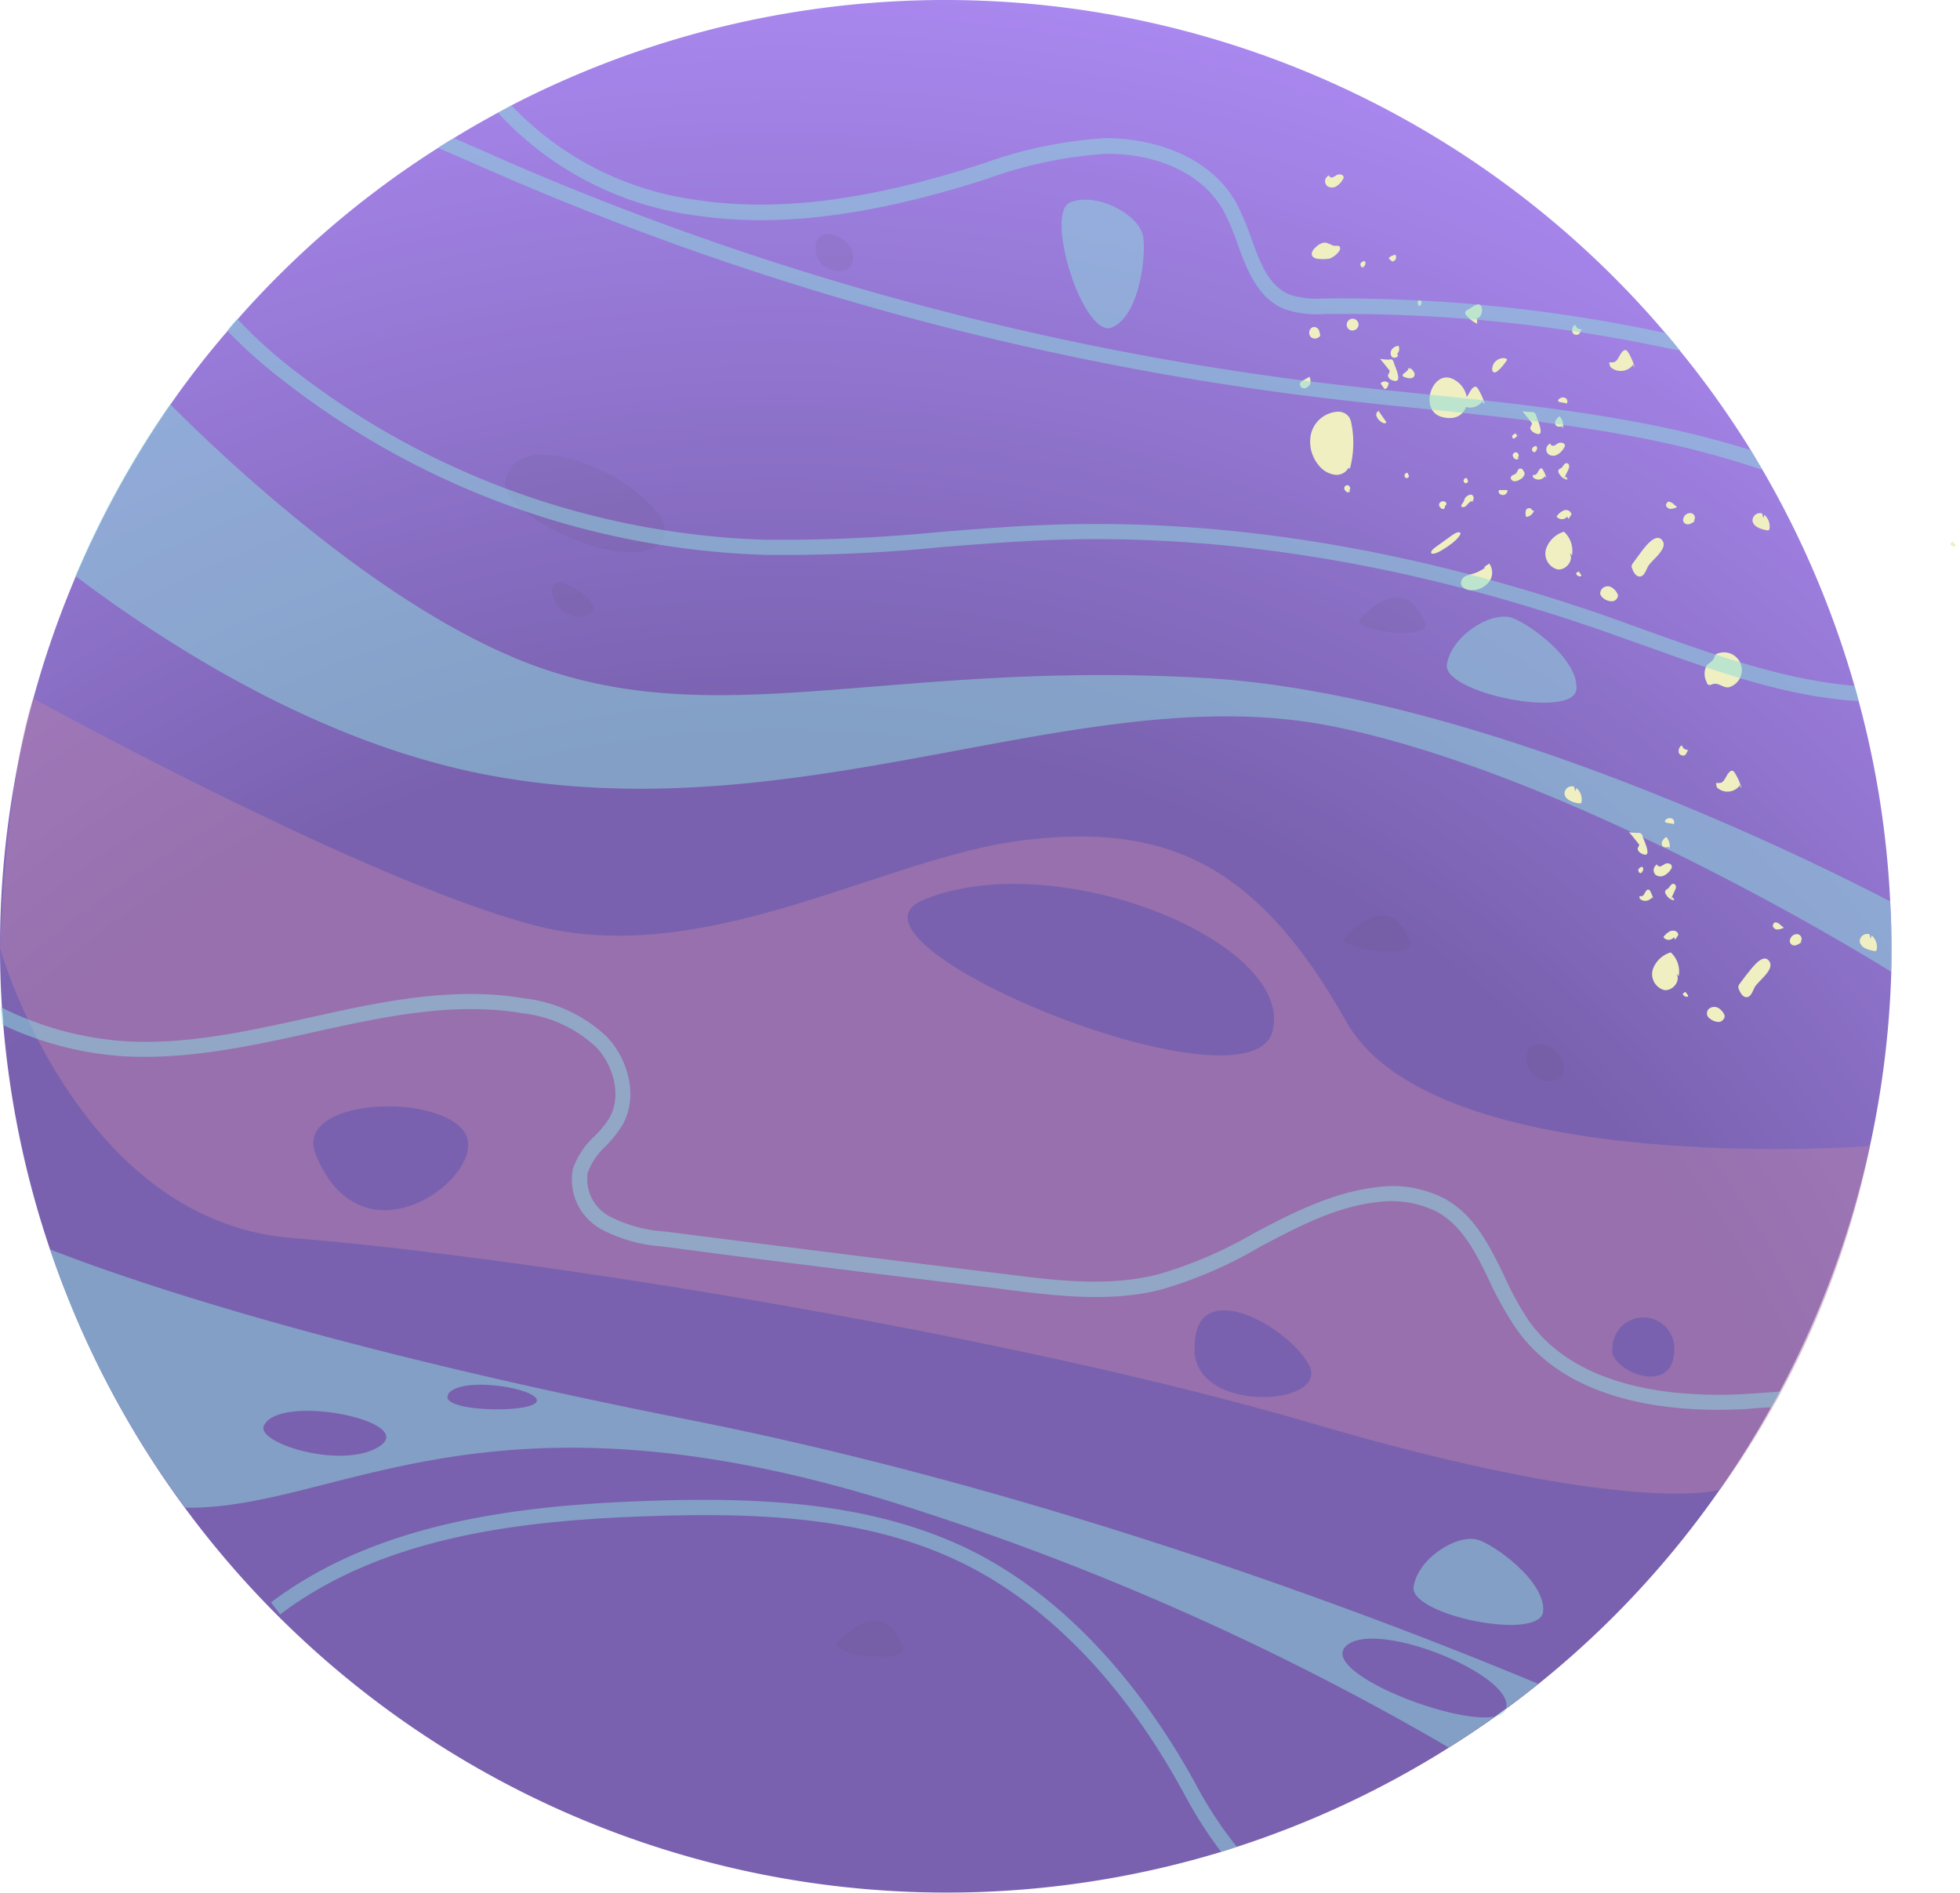<svg xmlns="http://www.w3.org/2000/svg" width="380" height="367" fill="none"><g opacity=".71"><path fill="url(#a)" d="M366.679 188.356a184.362 184.362 0 0 1-21.606 81.302 89.389 89.389 0 0 1-1.678 3.069 181.591 181.591 0 0 1-45.257 53.79 178.234 178.234 0 0 1-17.384 12.327 183.53 183.53 0 0 1-40.957 19.145c-1.049.341-2.019.682-3.041.97a183.519 183.519 0 0 1-156.278-23.78 183.57 183.57 0 0 1-55.36-59.195A183.613 183.613 0 0 1 .64 198.715c0-1.128-.157-2.255-.262-3.383a182.971 182.971 0 0 1 11.537-76.687c.865-2.308 1.81-4.589 2.753-6.897A187.001 187.001 0 0 1 33.022 78.44 171.468 171.468 0 0 1 44.06 64.225 40.462 40.462 0 0 1 46 61.944a180.935 180.935 0 0 1 38.938-33.282 47.948 47.948 0 0 1 3.041-1.888c2.806-1.731 5.664-3.357 8.548-4.93.918-.473 1.81-.971 2.622-1.417A183.297 183.297 0 0 1 218.598 3.443a183.326 183.326 0 0 1 104.135 60.94 93.083 93.083 0 0 1 2.963 3.593 180.627 180.627 0 0 1 13.739 19.276c.787 1.26 1.547 2.623 2.282 3.83a183.785 183.785 0 0 1 17.856 41.962c.288.996.55 1.993.813 2.963a182.038 182.038 0 0 1 6.083 38.789c.262 4.433.315 8.97.21 13.56Z"/><path fill="#974D8B" d="M362.562 222.135s-84.273 6.505-101.552-24.128c-17.28-30.633-34.847-38.422-62.327-35.17-27.479 3.252-62.064 25.361-95.469 16.418-33.405-8.943-96.78-43.877-96.78-43.877C.98 152.242.01 183.792.01 183.792s14.84 52.873 56.663 56.178c41.822 3.304 136.058 17.834 197.991 36.009 61.933 18.175 78.819 12.772 78.819 12.772a173.401 173.401 0 0 0 29.079-66.616Zm-301.353 1.6c-4.353-10.805 23.598-12.09 28.843-4.275 5.244 7.816-19.64 27.197-28.843 4.275ZM179.2 174.351c26.064-10.491 71.871 8.418 67.518 25.518-4.352 17.1-87.76-17.336-67.596-25.466l.078-.052Zm52.442 87.57c-.735-15.211 17.777-5.245 22.104 2.623 4.326 7.868-21.58 9.677-22.157-2.623h.053Zm80.969-.341a6.009 6.009 0 0 1 1.738-4.436 5.991 5.991 0 0 1 4.42-1.774 5.997 5.997 0 0 1 5.541 4.109c.258.777.355 1.6.284 2.416-.263 8.865-12.272 3.881-12.036-.315h.053Z" opacity=".5" style="mix-blend-mode:multiply"/><path fill="#5FCCCC" d="M366.652 188.356s-60.307-37.872-108.186-47.549c-47.879-9.678-100.608 20.325-161.728 9.809-31.648-5.429-61.12-23.158-82.123-38.973a181.913 181.913 0 0 1 18.354-33.308c11.144 11.173 41.953 40.258 70.796 50.749 36.001 13.113 69.196-1.154 129.818 2.334 51.917 2.99 115.633 34.357 132.833 43.274.315 4.537.368 9.074.236 13.664ZM73.742 280.227c-6.974 4.826-24.07-.446-22.602-3.829 2.832-6.399 29.55-1.023 22.602 3.829Zm13.11-9.992c2.623-3.724 18.093-.997 17.201 1.416-.891 2.413-19.455 1.993-17.096-1.416h-.104Zm173.922 49.017c5.244-5.796 32.697 5.246 31.255 11.802-1.442 6.557-36.342-6.032-31.255-11.802Zm-127.616-44.139c-69.117-13.664-107.504-26.699-123.473-32.94a182.728 182.728 0 0 0 26.221 50.066c29.367.472 57.869-25.571 136.767-1.18a524.56 524.56 0 0 1 108.186 47.654 181.48 181.48 0 0 0 17.384-12.327c-29.131-12.143-94.132-37.268-165.085-51.273Z" opacity=".51" style="mix-blend-mode:soft-light"/><path fill="#190024" d="M97.944 93.232c-1.39 6.661 25.303 19.014 30.416 11.513 5.113-7.5-27.532-25.387-30.416-11.513ZM107.069 115.052c1.101 5.246 7.263 5.377 7.997 3.043.734-2.335-8.994-8.314-7.997-3.043ZM260.774 181.589c7.42-7.501 10.829-3.252 12.559.682 1.731 3.934-14.867 1.679-12.559-.682ZM263.71 119.904c7.421-7.527 10.829-3.252 12.534.656 1.704 3.908-14.841 1.678-12.534-.656ZM162.368 318.308c7.42-7.527 10.829-3.278 12.559.656 1.731 3.934-14.867 1.678-12.559-.656ZM296.145 206.4c.892 3.802 7.526 4.51 7.106.183-.42-4.327-8.6-6.661-7.106-.183ZM158.304 49.381c.891 3.803 7.551 4.511 7.105.184-.445-4.328-8.6-6.662-7.105-.184Z" opacity=".1" style="mix-blend-mode:multiply"/><path fill="#5FCCCC" d="M286.496 298.455c2.884.787 13.11 7.868 12.691 13.847-.42 5.98-26.037.787-25.119-4.773.917-5.56 8.416-10.202 12.428-9.074ZM292.92 119.694c2.911.787 13.11 7.868 12.717 13.848-.393 5.98-26.037.787-25.119-4.773.917-5.56 8.417-10.202 12.402-9.075ZM221.574 45.578c.708 2.911-.315 15.316-5.9 17.86-5.585 2.544-13.398-22.345-8.102-24.26 5.297-1.914 13.006 2.361 14.002 6.4Z" opacity=".51" style="mix-blend-mode:soft-light"/><g fill="#E9E9A8" style="mix-blend-mode:soft-light"><path d="M261.718 90.845c.763-2.86.862-5.856.288-8.76a3.333 3.333 0 0 0-.498-1.31 2.624 2.624 0 0 0-2.465-.945 5.66 5.66 0 0 0-4.824 4.091 7.107 7.107 0 0 0 1.494 6.321 4.772 4.772 0 0 0 3.12 1.783 2.62 2.62 0 0 0 2.832-1.888.578.578 0 0 0-.944.184l.997.524ZM304.772 107.656a5.038 5.038 0 0 0-1.547-4.589 5.243 5.243 0 0 0-3.488 3.357 3.185 3.185 0 0 0 .272 2.419 3.172 3.172 0 0 0 1.905 1.515c1.652.288 3.33-1.784 2.386-3.174l.472.472ZM299.764 92.498a6.06 6.06 0 0 0-.708-1.574l-.131-.131a.29.29 0 0 0-.21 0c-.525.288-.603 1.232-1.18 1.259h-.315c-.078 0 0 .34 0 .472a1.516 1.516 0 0 0 1.25.424 1.52 1.52 0 0 0 1.11-.713v.263h.184ZM287.833 78.204a11.892 11.892 0 0 0-1.337-2.937.713.713 0 0 0-.288-.263.45.45 0 0 0-.394 0c-.97.525-1.101 2.282-2.228 2.334h-.577c-.158 0 0 .63 0 .866a2.934 2.934 0 0 0 4.483-.55v.498l.341.052ZM316.886 71.097a10.518 10.518 0 0 0-1.311-2.938s-.158-.236-.289-.262a.497.497 0 0 0-.393 0c-.97.55-1.101 2.308-2.229 2.334h-.577c-.157 0 0 .63.131.892a2.966 2.966 0 0 0 3.572.338 2.96 2.96 0 0 0 .912-.889v.472l.184.053ZM303.041 82.846a2.615 2.615 0 0 0-.682-2.15c-.287.2-.528.46-.707.76a.918.918 0 0 0 0 .997c.314.367.865.262 1.337.157l-.21.341.262-.105ZM297.85 80.617a1.18 1.18 0 0 0-.368-.63.943.943 0 0 0-.603-.13c-.58-.001-1.159-.054-1.73-.158l1.835 2.255a.264.264 0 0 1 0 .184c0 .262-.209.472-.288.734-.079.263.236.709.603.918 2.57 1.443.891-2.045.551-3.173ZM270.213 70.257a.918.918 0 0 0-.315-.55.944.944 0 0 0-.603 0c-.58 0-1.159-.053-1.73-.158l1.835 2.256a.407.407 0 0 1 0 .183c0 .263-.21.472-.288.735-.079.262.236.708.577.891 2.569 1.128.891-2.203.524-3.357ZM305.794 63.622l-.445-.682a1.367 1.367 0 0 0-.472 1.495.816.816 0 0 0 1.034.42.811.811 0 0 0 .329-.236c.184-.289.315-.84.629-.656l-1.075-.34ZM263.396 62.993a1.204 1.204 0 0 1-1.731.944 1.156 1.156 0 0 1 .547-2.152 1.152 1.152 0 0 1 1.184 1.103v.105ZM273.438 71.359c.498.393 1.049 1.023.734 1.574-.314.55-1.075.42-1.651.235-.577-.183-.525-.21-.577-.472-.053-.262 1.153-.734 1.127-1.363.157 0 .367.183.236.288l.131-.262ZM313.844 116.023a2.909 2.909 0 0 0-1.494-2.23 1.476 1.476 0 0 0-1.311.002 1.476 1.476 0 0 0-.787 1.048 1.016 1.016 0 0 0 .236.76l.341.341a2.62 2.62 0 0 0 1.757.603 1.204 1.204 0 0 0 1.101-1.285l.157.761ZM333.352 126.566a1.28 1.28 0 0 0-.734.341c-.14.232-.254.478-.341.734-.262.603-.97.839-1.39 1.338a3.412 3.412 0 0 0 0 3.226c0 .236.21.524.473.577a.861.861 0 0 0 .55-.132c1.259-.472 2.045.709 3.225.577a3.447 3.447 0 0 0 2.452-4.209 3.444 3.444 0 0 0-4.209-2.452h-.026ZM303.566 92.366c.162.17.28.377.341.604a1.968 1.968 0 0 1-1.469-.945c-.21-.262-.419-.629-.262-.918.157-.288.393-.288.577-.42.183-.13.55-.97 1.022-.917a.575.575 0 0 1 .446.577 1.668 1.668 0 0 1-.21.787l-.76 1.573.315-.34ZM297.011 98.923c0-.498-.813-.55-1.102-.157a1.808 1.808 0 0 0 0 1.442 1.783 1.783 0 0 0 1.495-1.233l-.393-.052ZM295.542 91.737a1.877 1.877 0 0 0-.288-.656.656.656 0 0 0-.63-.262c-.367.131-.419.656-.707.944-.289.289-.787.289-.971.656-.183.367.184.787.577.865.392.023.781-.088 1.101-.314.328-.139.604-.377.787-.682a.735.735 0 0 0 0-.944l.131.393ZM294.467 88.72a.47.47 0 0 1-.498.342.972.972 0 0 1-.551-.42.712.712 0 0 1-.131-.393.602.602 0 0 1 .603-.577.628.628 0 0 1 .551.656.71.71 0 0 1-.629.603l.655-.21ZM261.796 95.094a.47.47 0 0 1-.498.34.972.972 0 0 1-.551-.419.656.656 0 0 1-.131-.393.606.606 0 0 1 .603-.577.628.628 0 0 1 .551.656.71.71 0 0 1-.629.603l.655-.21ZM297.482 87.567a.685.685 0 0 0 .495-.466.687.687 0 0 0-.154-.662c-.26.031-.501.152-.681.341a.55.55 0 0 0 0 .682.361.361 0 0 0 .314.178.366.366 0 0 0 .315-.178l-.289.105ZM264.209 51.715a.682.682 0 0 0 .34-1.128 1.31 1.31 0 0 0-.681.341.601.601 0 0 0 0 .709.364.364 0 0 0 .314.178.366.366 0 0 0 .315-.178l-.288.078ZM253.878 74.742a1.87 1.87 0 0 0 0-1.705l-1.259.709c-.214.095-.395.25-.524.445a.775.775 0 0 0 .018.635.786.786 0 0 0 .48.415 1.102 1.102 0 0 0 1.154-.473l.131-.026ZM267.303 79.699l1.494 2.15c-.236.394-.813.132-1.154-.183a2.208 2.208 0 0 1-.786-1.05.815.815 0 0 1 .603-1.022l-.157.105ZM328.37 100.969a.922.922 0 0 0 .193-.872.91.91 0 0 0-.638-.623 1.364 1.364 0 0 0-1.521.891 1.1 1.1 0 0 0 0 .814.998.998 0 0 0 1.127.419 2.983 2.983 0 0 0 1.075-.629h-.236ZM270.816 68.684a1.494 1.494 0 0 0 .341-1.653c-.435.03-.845.217-1.154.525a1.235 1.235 0 0 0-.209 1.547c.367.446 1.284.236 1.258-.34l-.236-.08ZM269.138 74.585a.89.89 0 0 1-.708.839l-.76-1.102a1.011 1.011 0 0 1 .799-.385 1.02 1.02 0 0 1 .8.386l-.131.262ZM317.83 107.473l-1.233 1.678a1.425 1.425 0 0 0-.262.525c-.009.209.036.417.131.603.262.682.734 1.521 1.495 1.469.76-.053 1.101-1.049 1.468-1.784.629-1.363 4.143-3.566 2.832-5.245-1.311-1.678-3.671 1.731-4.431 2.754ZM324.752 97.926l.393.368a3.062 3.062 0 0 1-1.18.34.992.992 0 0 1-.97-.629c0-.393.315-.892.708-.734.394.12.742.358.996.682l.053-.027ZM292.238 95.225a.865.865 0 0 1-.655.708.919.919 0 0 1-.918-.315c-.131-.183-.157-.524 0-.629H292.265v.21l-.027.026ZM285.709 97.14c-.419-.132-.812.183-1.101.524-.288.341-.603.682-1.022.63a.288.288 0 0 1-.289-.158c0-.288.21-.524.393-.76.115-.207.203-.428.263-.656a1.466 1.466 0 0 1 1.389-.84.865.865 0 0 1 .367.787.806.806 0 0 1-.576.656l.576-.183ZM284.556 93.1l-.184-.445a.549.549 0 0 0-.603.42.498.498 0 0 0 .393.603c.263 0 .525-.289.446-.525l-.052-.052ZM273.097 92.104l-.183-.446a.55.55 0 0 0-.603.42.498.498 0 0 0 .393.603.445.445 0 0 0 .446-.524l-.053-.053ZM300.576 85.967c0 .315.394.498.708.42.315-.079.525-.341.813-.472a1.13 1.13 0 0 1 .97 0 .499.499 0 0 1 .341.42.62.62 0 0 1-.131.366 3.331 3.331 0 0 1-1.258 1.364 1.574 1.574 0 0 1-1.783 0 1.227 1.227 0 0 1-.422-1.187 1.234 1.234 0 0 1 .841-.937l-.079.026ZM257.68 33.986c0 .315.393.498.708.393.282-.137.553-.295.812-.472a1.238 1.238 0 0 1 .971 0 .578.578 0 0 1 .34.446.697.697 0 0 1-.131.367 3.508 3.508 0 0 1-1.258 1.364 1.627 1.627 0 0 1-1.783 0 1.285 1.285 0 0 1-.42-1.18 1.347 1.347 0 0 1 .839-.944l-.078.026ZM303.828 78.073a.748.748 0 0 0-.014-.581.728.728 0 0 0-.432-.39 1.075 1.075 0 0 0-1.101.237c-.131 0-.236.314-.158.445a.526.526 0 0 0 .315.158l1.442.262-.052-.131ZM257.365 50.246a3.905 3.905 0 0 0 2.412-1.81.701.701 0 0 0 0-.497c0-.368-.655-.289-1.048-.289-.394 0-1.233-.603-1.915-.63a2.62 2.62 0 0 0-1.468.682c-.629.473-1.311 1.286-.891 1.968a1.483 1.483 0 0 0 1.101.498 7.707 7.707 0 0 0 2.622-.131l-.813.21ZM286.365 61.629c.629 0 .891-.76.944-1.364a1.322 1.322 0 0 0-.018-.584 1.323 1.323 0 0 0-.27-.517c-.42-.341-1.023 0-1.443.236l-1.153.76c-.158 0-.341.262-.367.472a.595.595 0 0 0 .209.472 6.562 6.562 0 0 0 2.124 1.653l-.026-1.128Z"/><path d="M279.574 80.827c5.375 1.442 6.476-4.983 2.307-7.265-4.169-2.282-6.974 6.032-2.307 7.265ZM303.854 100.129a1.302 1.302 0 0 1-1.036.508 1.309 1.309 0 0 1-1.035-.508 3.199 3.199 0 0 1 1.442-1.206 1.126 1.126 0 0 1 1.468.76l-.603.919-.236-.473ZM288.908 110.384l-.524-.708a7.868 7.868 0 0 1-2.779 1.521c-.511.127-1.011.293-1.495.498a1.548 1.548 0 0 0-.865 1.259c0 .997 1.232 1.495 2.229 1.443a4.306 4.306 0 0 0 3.251-1.653 2.986 2.986 0 0 0 0-3.514l-1.023.708 1.206.446ZM283.009 103.591c.236-.341 0-.498-.472-.393a4.973 4.973 0 0 0-1.233.708l-2.622 1.888c-.524.368-1.101.813-1.206 1.181-.105.367.315.419.734.288a5.545 5.545 0 0 0 1.39-.656c1.521-.918 3.278-2.176 3.618-3.278l-.865.184.656.078ZM280.098 98.346a.31.31 0 0 1-.11.243.315.315 0 0 1-.257.072.838.838 0 0 1-.472-.263.897.897 0 0 1-.236-.393.658.658 0 0 1 .341-.734.866.866 0 0 1 .839 0 .63.63 0 0 1 .236.34.289.289 0 0 1-.21.342l-.131.393ZM290.691 71.621a10.822 10.822 0 0 0 1.521-1.914.735.735 0 0 0-.577-.289 2.201 2.201 0 0 0-2.333 2.177.733.733 0 0 0 .157.472.55.55 0 0 0 .682 0 1.79 1.79 0 0 0 .524-.472l.026.026ZM294.1 84.472l-.236-.472a1.335 1.335 0 0 0-.629.42c-.131.236 0 .63.288.577a.544.544 0 0 0 .262-.158l.708-.63-.393.263ZM255.949 65.248a3.214 3.214 0 0 0-.236-1.233 1.053 1.053 0 0 0-.996-.629.996.996 0 0 0-.551.262 1.235 1.235 0 0 0 0 1.705 1.207 1.207 0 0 0 1.678-.157l.105.052ZM270.475 49.329a.838.838 0 0 1-.498 1.363 2.2 2.2 0 0 1-.734-.655c.236-.294.572-.49.944-.551l.288-.157ZM275.588 58.665c.184-.315-.445-.603-.655-.288-.21.314 0 .734.262.97a.81.81 0 0 0 .393-.865v.183ZM306.581 111.459l-.498-.682a1.268 1.268 0 0 0-.525.368.791.791 0 0 0 .663.573.781.781 0 0 0 .308-.023l.052-.236ZM379.16 105.689l-.499-.681a1.572 1.572 0 0 0-.55.367.839.839 0 0 0 .996.524l.053-.21ZM342.057 99.788a2.967 2.967 0 0 1 1.023 2.623.525.525 0 0 1-.157.341.598.598 0 0 1-.525 0c-1.101-.21-2.412-.656-2.622-1.757a1.449 1.449 0 0 1 .547-1.222 1.441 1.441 0 0 1 1.315-.247l.236.892.183-.63ZM325.46 189.195a4.96 4.96 0 0 0-1.547-4.59 5.246 5.246 0 0 0-3.487 3.357 3.2 3.2 0 0 0 2.176 3.934c1.678.289 3.33-1.783 2.412-3.173l.446.472ZM320.478 174.036a6.027 6.027 0 0 0-.708-1.574h-.157a.315.315 0 0 0-.21 0c-.525.289-.577 1.233-1.18 1.259a.67.67 0 0 0-.315 0c-.131 0 0 .341 0 .472a1.57 1.57 0 0 0 1.9.185c.195-.12.361-.282.486-.473v.236l.184-.105ZM337.6 152.635a10.658 10.658 0 0 0-1.337-2.937s-.158-.236-.289-.263a.524.524 0 0 0-.393 0c-.97.551-1.101 2.308-2.203 2.335h-.603c-.157 0 0 .629.132.891a2.965 2.965 0 0 0 3.571.339c.365-.227.676-.53.912-.89v.473l.21.052ZM323.703 164.385a2.617 2.617 0 0 0-.655-2.151 2.248 2.248 0 0 0-.735.761.915.915 0 0 0 0 .996c.315.341.892.262 1.364.158l-.21.34.236-.104ZM318.459 162.129a.789.789 0 0 0-.619-.682.808.808 0 0 0-.325 0 9.639 9.639 0 0 1-1.678-.157c.629.734 1.232 1.495 1.835 2.255.058.05.103.113.131.184 0 .262-.235.472-.288.734-.052.263.236.708.577.892 2.465 1.364.787-2.072.367-3.226ZM326.509 145.16l-.498-.681a1.358 1.358 0 0 0-.499 1.494c.236.525 1.102.682 1.364.184.262-.498.341-.839.629-.656l-.996-.341ZM334.532 197.561a2.887 2.887 0 0 0-1.468-2.229c-.865-.394-2.098 0-2.124 1.049-.014.273.07.543.236.761.103.125.227.232.367.314a2.626 2.626 0 0 0 1.731.63 1.235 1.235 0 0 0 1.101-1.285l.157.76ZM324.254 173.905c.177.158.297.37.341.603a1.97 1.97 0 0 1-1.469-.944c-.21-.262-.419-.63-.236-.918.184-.289.367-.289.551-.446.183-.157.551-.944 1.022-.892a.63.63 0 0 1 .472.577c-.014.27-.095.531-.236.761l-.734 1.6.289-.341ZM318.066 169.158a.704.704 0 0 0 .491-.482.716.716 0 0 0-.15-.672 1.234 1.234 0 0 0-.656.341.574.574 0 0 0 0 .708.371.371 0 0 0 .315.178.357.357 0 0 0 .18-.048.356.356 0 0 0 .134-.13l-.314.105ZM349.085 182.586a.946.946 0 0 0-.472-1.495 1.362 1.362 0 0 0-1.521.892.964.964 0 0 0 0 .813.945.945 0 0 0 1.101.419 3.084 3.084 0 0 0 1.101-.629h-.209ZM338.544 189.011l-1.259 1.679a1.413 1.413 0 0 0-.262.524c-.009.209.036.417.131.604.289.681.734 1.494 1.495 1.468.76-.026 1.127-1.049 1.468-1.783.656-1.364 4.143-3.567 2.858-5.245-1.285-1.679-3.54 1.73-4.431 2.753ZM345.44 179.465l.393.367a3.064 3.064 0 0 1-1.18.341.971.971 0 0 1-.944-.629c0-.42.289-.892.682-.735.397.114.747.353.996.682l.053-.026ZM321.265 167.506c0 .314.393.498.708.419.288-.142.568-.299.839-.472a1.071 1.071 0 0 1 .943 0 .498.498 0 0 1 .341.42.59.59 0 0 1 0 .367 3.386 3.386 0 0 1-1.284 1.364 1.633 1.633 0 0 1-1.783 0 1.235 1.235 0 0 1-.394-1.207 1.23 1.23 0 0 1 .296-.572c.147-.162.335-.281.543-.346l-.209.027ZM324.542 159.611a.757.757 0 0 0-.446-.97 1.128 1.128 0 0 0-1.127.236.389.389 0 0 0-.153.197.386.386 0 0 0-.004.249.517.517 0 0 0 .314.157l1.469.262-.053-.131ZM324.542 181.668a1.287 1.287 0 0 1-2.045 0c.34-.536.833-.956 1.416-1.207.603-.183 1.416 0 1.468.761l-.603.918-.236-.472ZM327.295 192.945c-.183-.21-.341-.446-.524-.682a1.748 1.748 0 0 0-.525.368.815.815 0 0 0 .997.55l.052-.236ZM362.877 181.327a2.935 2.935 0 0 1 .996 2.623.664.664 0 0 1-.131.341.587.587 0 0 1-.551 0c-1.101-.184-2.412-.63-2.622-1.731a1.44 1.44 0 0 1 1.862-1.469l.262.892.184-.656ZM305.637 152.74a2.934 2.934 0 0 1 .996 2.623.392.392 0 0 1-.131.341h-.55c-1.075-.21-2.413-.656-2.622-1.758a1.416 1.416 0 0 1 1.835-1.468l.262.891.21-.629Z"/></g><g fill="#5FCCCC" opacity=".51" style="mix-blend-mode:soft-light"><path d="m91.756 31.626-6.818-2.964a47.948 47.948 0 0 1 3.042-1.888l4.956 2.15 3.592 1.6A571.64 571.64 0 0 0 257.444 74.35c6.057.734 12.166 1.364 18.354 1.993 14.736 1.521 29.996 3.12 44.785 6.11a183.561 183.561 0 0 1 18.852 4.8c.787 1.26 1.547 2.623 2.282 3.83a182.259 182.259 0 0 0-21.816-5.85c-14.657-2.963-29.813-4.536-44.575-6.058-6.109-.629-12.219-1.259-18.354-1.993A574.755 574.755 0 0 1 95.348 33.2l-3.592-1.573ZM360.412 135.902c-14.526-.839-28.502-6.084-41.953-10.884l-8.155-2.884c-36.708-12.747-72.29-18.621-105.905-17.494-7.315.263-14.736.84-21.92 1.417a311.37 311.37 0 0 1-34.087 1.495 159.926 159.926 0 0 1-93.87-34.095c-3.727-2.86-7.233-6-10.488-9.39a40.462 40.462 0 0 1 1.94-2.28 91.407 91.407 0 0 0 10.28 9.388 156.931 156.931 0 0 0 92.138 33.439 313.248 313.248 0 0 0 33.72-1.495c7.211-.577 14.684-1.18 22.051-1.416 34.087-1.154 69.957 4.8 107.007 17.624 2.622.944 5.401 1.941 8.154 2.938 13.111 4.668 26.509 9.52 40.275 10.674.289.996.551 2.124.813 2.963Z"/></g><path fill="#5FCCCC" d="M345.073 269.737a89.35 89.35 0 0 1-1.678 3.068c-1.967 0-3.96.289-5.9.367-14.29.63-33.379-1.521-43.342-15.342a65.792 65.792 0 0 1-5.245-9.206c-2.622-5.56-5.244-10.805-10.121-13.638a19.817 19.817 0 0 0-11.983-1.94c-7.866.918-15.05 4.668-22.549 8.654a83.897 83.897 0 0 1-19.01 8.236c-10.121 2.622-20.977 1.18-30.468 0l-1.076-.158c-21.71-2.622-43.421-5.245-65.158-8.156a29.65 29.65 0 0 1-11.982-3.357 10.99 10.99 0 0 1-5.507-11.645 15.422 15.422 0 0 1 4.169-6.347 20.188 20.188 0 0 0 2.858-3.462c2.622-4.484.708-10.49-2.464-13.795a24.996 24.996 0 0 0-14.291-6.609c-13.556-2.308-27.531.787-41.009 3.777-11.825 2.622-24.044 5.245-36.341 4.563a64.854 64.854 0 0 1-23.599-6.163c0-1.128-.157-2.255-.262-3.383a62.932 62.932 0 0 0 23.992 6.609c11.852.76 23.86-1.915 35.502-4.485 13.766-3.068 28.004-6.216 42.111-3.803a27.793 27.793 0 0 1 15.942 7.449c4.038 4.222 6.293 11.539 2.884 17.335a24.217 24.217 0 0 1-3.251 3.987 13.113 13.113 0 0 0-3.357 5.062 8.184 8.184 0 0 0 4.196 8.392 27.167 27.167 0 0 0 10.829 2.964c21.71 2.78 43.43 5.498 65.158 8.156l1.075.131c9.728 1.233 19.797 2.466 29.393 0a82.774 82.774 0 0 0 18.355-7.868c7.394-3.934 15.077-7.868 23.598-8.969a22.097 22.097 0 0 1 13.792 2.308c5.69 3.278 8.548 9.179 11.328 14.896a58.756 58.756 0 0 0 4.824 8.76c9.204 12.772 27.296 14.713 40.826 14.136a376.54 376.54 0 0 0 7.761-.524ZM239.797 357.989c-1.049.341-2.019.682-3.041.97a82.525 82.525 0 0 1-7.395-11.67l-1.704-3.016c-11.327-19.644-25.801-34.095-41.953-41.727-18.538-8.786-39.855-9.337-60.124-8.655-23.887.813-51.025 3.725-71.267 19.041l-1.757-2.334c20.845-15.736 48.587-18.805 72.946-19.67 20.635-.708 42.372 0 61.461 8.969 16.624 7.868 31.464 22.739 43.159 42.907.577.997 1.154 2.046 1.704 3.042a79.039 79.039 0 0 0 7.971 12.143ZM325.801 67.976l-4.877-.97a301.734 301.734 0 0 0-64.188-6.138 19.58 19.58 0 0 1-7.604-.918c-5.244-2.098-7.316-7.448-9.177-12.64a46.183 46.183 0 0 0-2.78-6.531c-4.693-8.262-14.814-11.094-22.707-10.963a82.368 82.368 0 0 0-23.1 4.852l-3.697 1.154c-20.793 6.294-37.548 8.183-52.756 5.953a63.424 63.424 0 0 1-38.387-19.932c.918-.472 1.81-.97 2.622-1.416a60.458 60.458 0 0 0 36.106 18.358c14.736 2.177 31.097.315 51.418-5.848l3.697-1.154a85.444 85.444 0 0 1 23.94-5.01c8.705 0 19.98 3.096 25.303 12.432a51.707 51.707 0 0 1 2.989 7.003c1.73 4.8 3.409 9.31 7.525 10.936 2.051.639 4.205.88 6.346.708a302.39 302.39 0 0 1 65.027 6.4l1.337.262c1.022 1.049 2.019 2.36 2.963 3.462Z" opacity=".51" style="mix-blend-mode:soft-light"/></g><defs><radialGradient id="a" cx="0" cy="0" r="1" gradientTransform="matrix(358.331 0 0 358.412 150.909 353.871)" gradientUnits="userSpaceOnUse"><stop offset=".59" stop-color="#42218E"/><stop offset="1" stop-color="#8657E8"/></radialGradient></defs></svg>
